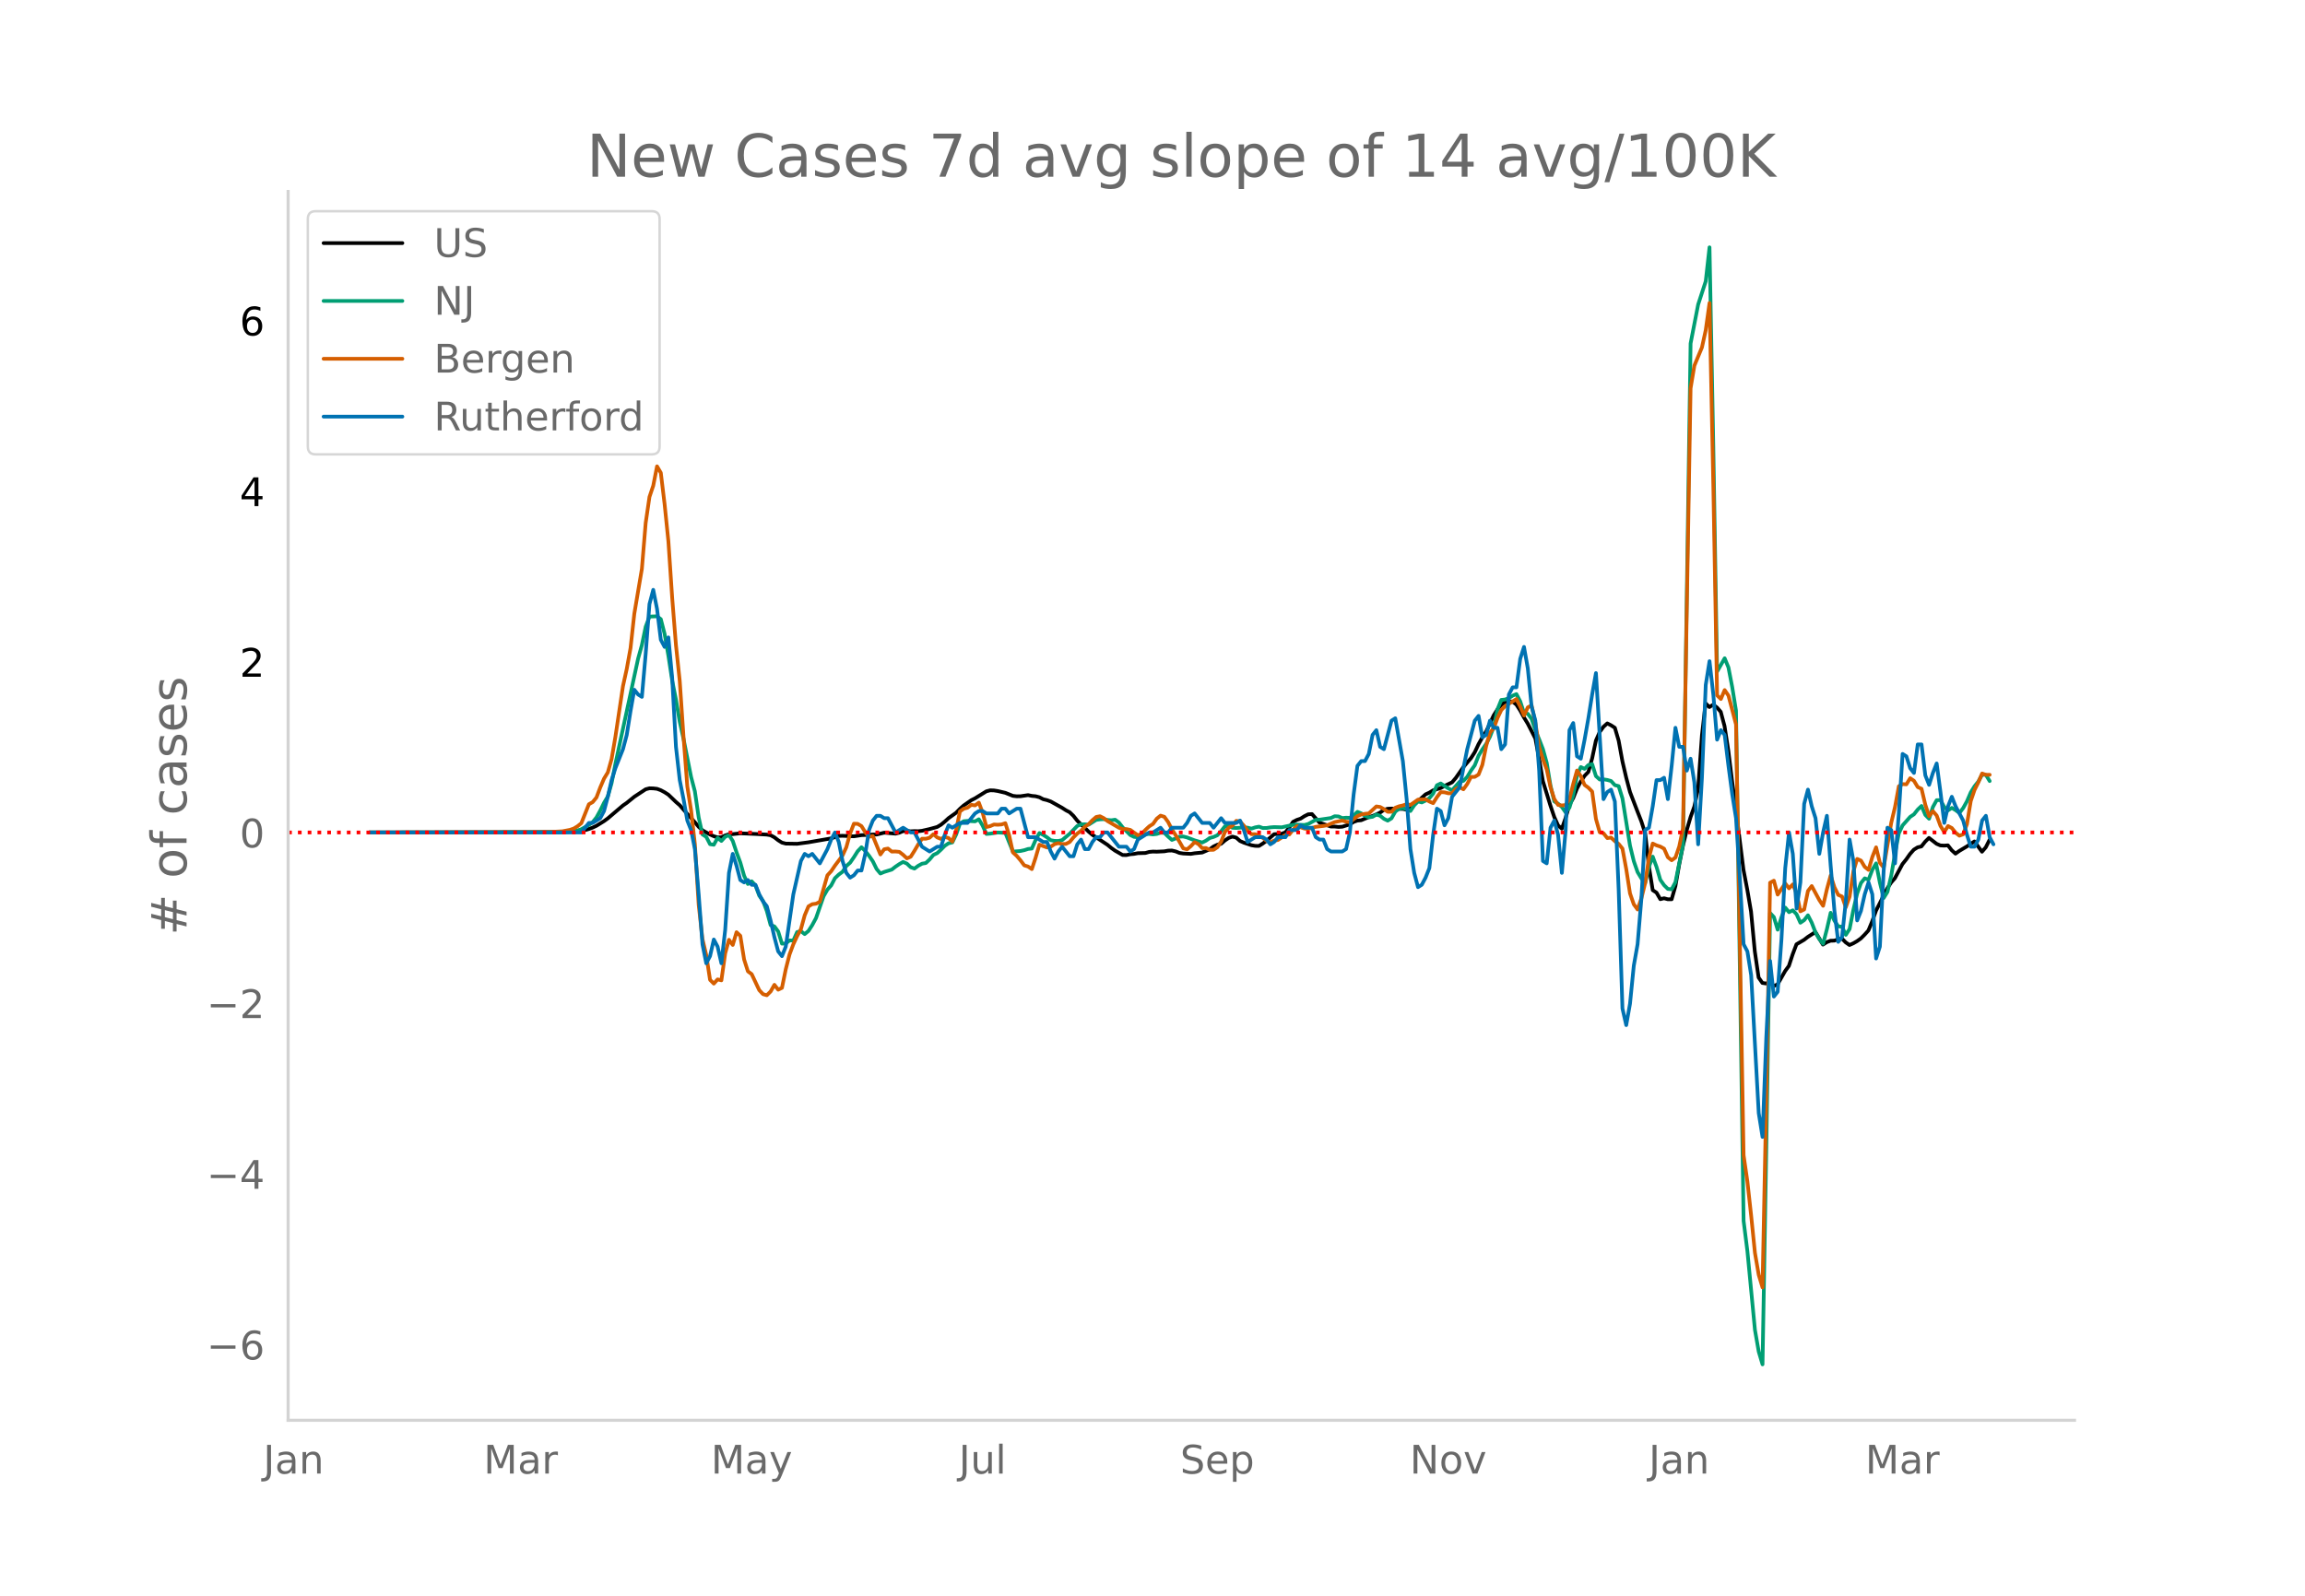<svg height="864" viewBox="0 0 936 648" width="1248" xmlns="http://www.w3.org/2000/svg" xmlns:xlink="http://www.w3.org/1999/xlink"><defs><style>*{stroke-linecap:butt;stroke-linejoin:round}</style></defs><g id="figure_1"><path d="M0 648h936V0H0z" style="fill:#fff" id="patch_1"/><g id="axes_1"><path d="M117 576.72h725.4V77.76H117z" style="fill:none" id="patch_2"/><path clip-path="url(#p1229c9a448)" d="m149.973 338.045 76.86-.139 7.685-.325 1.537-.177 1.538-.31 1.537-.46 1.537-.578 1.537-.725 3.075-1.897 1.537-1.119 6.148-5.229 1.538-1.062 3.074-2.495 4.612-3.033 1.537-.4 1.537.044 1.537.176 1.537.566 1.538.823 1.537.998 3.074 2.955 1.537 1.327 3.075 3.54 3.074 3.374 1.537 1.848 1.537 1.415 3.075 1.7 1.537.705 1.537.48 1.537-.067 1.538-.726 1.537-.499 1.537-.044 3.074-.325 6.15.258 4.61.263 1.538.263 1.537.84 1.537 1.195 1.537.96 1.538.398 4.611.08 4.612-.612 9.223-1.597 3.074-.997 1.537-.05 4.612.207 3.074-.47 3.075-.125 1.537-.137 1.537.02 3.075-.757 4.611.398 1.537-.392 1.538-.647 1.537-.045 1.537.122 1.537-.086 1.537.053 1.537-.178 3.075-.703 3.074-.845 1.537-.907 1.538-1.256 1.537-1.411 3.074-2.189 1.537-1.585 1.538-1.367 3.074-2.144 1.537-.774 4.612-2.853 1.537-.393 1.537.053 1.537.243 3.075.719 3.074 1.24 1.537.172 1.537-.019 3.075-.46 1.537.319 1.537.144 1.537.405 1.538.803 1.537.365 1.537.554 4.612 2.57 1.537.996 1.537.8 1.537 1.481 1.537 1.942 1.537 1.543 1.538 1.375 1.537 1.546 1.537 1.292 6.149 4.07 1.537 1.277 1.537 1.088 3.075 1.763 1.537.01 1.537-.331 1.537-.128 1.537-.295 3.075-.08 1.537-.442 1.537-.136 1.537.047 3.075-.147 1.537-.28 1.537-.047 1.537.358 1.537.625 1.538.232 3.074.15 1.537-.258 3.075-.3 3.074-1.33 1.537-1.115 1.537-.721 1.537-.388 1.538-1.337 1.537-1.042 1.537-.524 1.537.421 1.537 1.361 1.538.672 3.074 1.04 1.537.26 1.537.026 1.538-.964 1.537-1.134 3.074-2.666 3.075-.166 1.537-.62 1.537-1.93 1.537-2.298 1.537-.79 1.537-.52 1.538-.993 1.537-.769 1.537-.088 3.074 3.501 4.612 1.574 1.537-.003 1.537.155 1.538-.094 3.074-.95 1.537-1.01 1.537-.526 1.538-.144 3.074-1.279 1.537-.453 1.537-.623 1.537-.758 1.538-1.091 1.537-.46 1.537-.074 3.074.156 1.538-.025 1.537.365 1.537-.5 1.537-1.691 3.075-2.68 1.537-1.393 1.537-.704 1.537-.936 3.075-.927 1.537-.857 3.074-1.461 1.537-1.812 3.075-4.403 3.074-3.626 1.537-2.404 1.537-3.274 1.538-2.73 1.537-2.368 3.074-6.596 1.537-2.411 1.538-1.833 1.537-1.11 1.537-.38 1.537.193 1.537 1.205 1.538 2.391 1.537 2.822 1.537 2.522 3.074 6.023 1.537 8.26 1.538 9.083 3.074 10.003 1.537 4.539 1.537 3.423 1.538 1.314 1.537-4.425 1.537-5.339 1.537-2.679 1.537-3.862 1.538-2.875 1.537-2.296 1.537-1.59 1.537-5.505 1.537-7.233 1.538-3.486 1.537-2.109 1.537-1.363 1.537.783 1.537.997 1.537 5.22 1.538 8.43 1.537 6.62 1.537 5.82 3.074 8.02 1.538 3.917 1.537 4.747 1.537 13.562 1.537 9.602 1.537 1.012 1.538 2.658 1.537-.375 1.537.416 1.537-.01 1.537-5.383 1.537-8.816 1.538-7.66 1.537-6.279 1.537-5.26 1.537-4.281 1.537-7.455 1.538-21.429L692.6 285.6l1.537 1.51 1.537-.96 1.537 1.14 1.538 1.758 1.537 5.768 1.537 9.976 1.537 12.444 1.537 11.507 3.075 24.447 1.537 7.966 1.537 8.998 1.537 16.178 1.537 10.612 1.538 2.198 1.537.235 1.537-.751 1.537 1.768 1.537-.65 3.075-5.416 1.537-2.11 1.537-4.703 1.537-4.066 3.075-1.8 1.537-1.193 3.074-1.972 3.075 5.09 1.537-.983 1.537-.59 1.537-.043 1.537-.524 1.538-.334 1.537 1.565 1.537 1.074 1.537-.674 1.537-.89 1.538-1.091 1.537-1.54 1.537-1.698 1.537-3.7 1.537-4.309 4.612-9.126 1.537-2.348 1.537-1.753 3.075-5.742 1.537-1.907 1.537-2.192 1.537-1.74 1.537-.954 1.538-.37 1.537-1.928 1.537-1.53 3.074 2.383 1.538.665 1.537.085 1.537-.114 1.537 1.974 1.537 1.4 1.538-1.098 3.074-1.825 3.074-2.035 3.075 4.179 1.537-1.78 1.537-3.032h0" style="fill:none;stroke:#000;stroke-linecap:round;stroke-width:1.5" id="line2d_1"/><path clip-path="url(#p1229c9a448)" d="m149.973 338.04 76.86-.098 4.61-.227 1.538-.187 1.537-.32 1.537-.474 3.075-1.772 1.537-1.1 1.537-1.927 1.537-2.787 1.538-3.15 1.537-2.579 1.537-5.418 1.537-7.823 9.223-42.716 1.537-5.523 1.538-7.427 1.537-4.138 3.074-.113 1.537 1.152 1.538 6.005 1.537 8.844 1.537 10.066 1.537 7.745 1.537 9.031 1.538 6.939 3.074 15.472 1.537 5.834 1.537 10.564 1.537 6.92 1.538.998 1.537 2.964 1.537.229 1.537-2.771 1.537 1.228 1.538-1.674 1.537-.709 1.537 2.365 1.537 4.64 1.537 4.144 1.538 5.35 1.537 3.367 1.537-1.1 1.537 1.713 1.537 4.112 1.537 2.152 1.538 4.116 1.537 5.699 1.537.51 1.537 2.081 1.537 4.945 1.538-.058 1.537-1.254 1.537.046 1.537-3.434 1.537-.37 1.538 1.186 1.537-1.272 1.537-2.394 1.537-2.86 3.075-8.862 1.537-2.661 1.537-1.716 1.537-2.95 1.537-1.453 1.537-1.133 1.538-2.353 1.537-1.34 1.537-2.219 1.537-2.44 1.537-1.622 1.538 1.529 1.537 1.946 1.537 2.251 1.537 3.114 1.537 1.837 1.538-.643 3.074-.95 1.537-1.196 1.537-1.04 1.538-.883 1.537.689 1.537 1.463 1.537.551 1.537-1.138 1.537-.842 1.538-.273 1.537-1.447 1.537-1.837 1.537-.733 1.537-1.397 1.538-1.57 1.537-1.026 1.537-.354 1.537-3.185 1.537-4.385 1.538-1.043 1.537-.125 3.074.19 1.537-.851 1.538 2.56 1.537 3.394 1.537-.124 3.074-.456 3.075.14 3.074 7.61 3.074-.24 1.538-.332 1.537-.494 1.537-.169 1.537-3.493 1.537-2.815 1.538.749 1.537.995 1.537 1.18 1.537.27 1.537.035 1.538-.342 3.074-2.588 3.074-3.177 1.537-.633 1.538-.034 1.537.154 3.074-1.94 1.537-.218 1.538-.09 1.537.335 1.537.125 1.537-.229 1.537 1.169 1.538 1.968 3.074 3.09 1.537.75 1.537.157 3.075-1.276 1.537-.063 1.537.185 1.537-.184 1.537-.503 1.538.05 1.537 1.522 1.537 1.346 1.537-.601 1.537-.725 1.538-.061 1.537.394 3.074 1.166 3.075.894 1.537-.764 1.537-1.083 1.537-.42 1.537-.683 1.537-1.65 1.538-1.987 1.537-.19 1.537.776 1.537.09 3.075-.252 1.537.114 1.537.406 1.537-.52 1.537-.292 1.538.555 1.537-.018 1.537-.239 1.537-.125 3.075.091 4.611-.997 1.537-.08 3.075.138 1.537-.4 3.074-1.688 1.537-.072 4.612-.673 1.537-.724 1.537.085 1.538.665 1.537-.153 1.537.068 1.537-.94 1.537-1.499 1.538.613 1.537.98 1.537.655 1.537-.24 1.537-.913 1.537.492 1.538 1.242 1.537.744 1.537-.933 1.537-2.721 1.537-1.19 1.538-.233 1.537.404 1.537.762 1.537-2.325 1.537-1.566 1.538.408 1.537-.729 1.537-1.015 1.537-1.841 1.537-3.386 1.538-.737 3.074 2.005 1.537.784 3.074-3.507 1.538-.34 1.537-1.62 1.537-2.549 1.537-2.153 1.537-3.902 1.538-2.54 1.537-2.237 1.537-2.88 1.537-3.985 1.537-7.182 1.538-3.822 1.537-.16 1.537-.574 1.537-.983 1.537-.641 1.538 2.944 1.537 4.703 1.537.335 1.537 2.054 1.537 4.62 1.537 3.694 1.538 3.993 1.537 5.544 1.537 9.3 1.537 6.38 1.537.936 1.538 1.32 1.537 2.22 1.537-1.93 1.537-5.065 1.537-7.897 1.538-3.527 1.537.733 1.537-1.545 1.537-.38 1.537 4.869 1.538 1.391 1.537-.072 1.537.241 1.537.428 1.537 1.686 1.537.38 1.538 4.99 3.074 19.177 1.537 6.31 1.537 4.445 1.538 2.557 1.537 1.852 1.537-6.567 1.537-4.118 1.537 4.154 1.538 5.257 1.537 2.185 1.537 1.523 1.537.143 1.537-2.89 3.075-15.22 3.074-203.525 3.074-15.837 3.075-9.43 1.537-13.781 1.537 80.61 1.537 91.681 3.075-5.42 1.537 3.734 1.537 8.004 1.537 9.523 3.075 207.19 1.537 12.22 3.074 32.07 1.537 8.83 1.538 5.158 1.537-87.99 1.537-95.289 1.537 1.648 1.537 5.116 1.538-5.03 1.537-3.941 1.537 1.863 1.537-.76 1.537 1.614 1.538 3.437 1.537-1.049 1.537-1.978 1.537 2.997 1.537 3.991 1.538 2.66 1.537 1.923 1.537-5.904 1.537-6.682 1.537 3.21 1.537 2.311 1.538.118 1.537 3.32 1.537-2.377 1.537-7.803 1.537-6.598 1.538-4.278 1.537-1.905 1.537.59 1.537-4.045 1.537-2.61 1.538 7.867 1.537 6.206 1.537-2.49 1.537-6.626 1.537-9.023 1.538-8.115 1.537-3.243 3.074-3.465 1.537-1.021 1.537-1.953 1.538-1.46 1.537 3.637 1.537 1.557 1.537-4.751 1.537-2.781 1.538-.034 1.537 2.82 1.537 1.356 1.537-1.011 1.537.922 1.538 1.146 1.537-1.998 1.537-2.761 1.537-3.587 1.537-2.494 1.538-1.915 1.537-2.812 1.537.101 1.537 2.504h0" style="fill:none;stroke:#009e73;stroke-linecap:round;stroke-width:1.5" id="line2d_2"/><path clip-path="url(#p1229c9a448)" d="m149.973 338.04 67.636-.095 6.149-.133 4.611-.247 3.075-.588 1.537-.53 1.537-.93 1.537-1.233 3.075-7.7 1.537-.872 1.537-1.878 1.537-4.077 1.538-3.585 1.537-2.522 1.537-5.462 1.537-8.97 3.074-20.578 1.538-6.998 1.537-8.478 1.537-13.958 3.074-18.226 1.538-18.624 1.537-10.564 1.537-4.57 1.537-7.852 1.537 2.617 1.538 12.745 1.537 15.077 1.537 22.93 1.537 19.23 1.537 14.585 1.538 22.758 1.537 20.065 1.537 9.71 1.537 13.75 1.537 24.542 1.537 13.977 1.538 6.449 1.537 10.07 1.537 1.536 1.537-1.706 1.537.379 1.538-10.943 1.537-5.52 1.537 2.087 1.537-5.177 1.537 1.46 1.538 9.615 1.537 4.818 1.537 1.137 3.074 6.506 1.537 1.63 1.538.437 1.537-1.517 1.537-2.712 1.537 1.972 1.537-.74 1.538-7.548 1.537-6.03 1.537-4.116 1.537-3.3 1.537-2.826 1.538-5.614 1.537-3.66 1.537-.892 1.537-.19 1.537-.777 3.075-10.753 1.537-1.67 1.537-2.275 3.074-4.078 1.538-3.394 1.537-5.576 1.537-3.964 1.537.057 1.537.91 1.538 2.485 1.537 1.84 1.537-.285 3.074 7.491 1.538-2.124 1.537-.284 1.537 1.232 1.537-.038 1.537.152 1.538 1.195 1.537 1.441 1.537-.645 1.537-2.427 1.537-2.636 1.537-2.276 1.538.019 1.537-.417 1.537-1.442 1.537 1.328 1.537.607 1.538-.816 1.537.455 1.537 1.423 1.537-4.59 1.537-7.624 1.538-1.119 1.537-.398 1.537-1.176 1.537.228 1.537-1.12 1.538 4.06 1.537 5.84 1.537-.36 1.537-.664 1.537.095 1.537-.114 1.538-.512 1.537 4.855 1.537 7.018 1.537 1.384 1.537 1.82 1.538 2.05 1.537.473 1.537 1.043 1.537-4.646 1.537-5.273 3.075 1.138 1.537-.341 1.537-1.024 1.537-.398 1.538.379 1.537-.057 1.537-.797 1.537-1.877 1.537-1.555 1.537-1.1 1.538-1.67 1.537-1.023 1.537-1.612 1.537-1.328 1.537-.285 1.538.778 1.537 1.195 4.611 2.693 1.538.569 1.537-.019 1.537.322 3.074 2.2 1.538-.569 1.537-1.63 1.537-1.423 1.537-.986 1.537-2.143 1.537-1.233 1.538.474 1.537 2.124 1.537 2.997 1.537 2.37 3.075 5.33 1.537.398 1.537-1.29 1.537-1.63 1.537.777 1.538 1.65 1.537-.038 1.537.74 1.537-.02 1.537-1.024 1.537-2.294 1.538-3.926 1.537-1.707 1.537-.872 1.537-1.935 1.537.247 1.538 1.706 1.537 2.106 1.537 1.346 1.537.02 1.537.644 1.538.853 1.537 1.176 1.537.588 1.537-.664 1.537-.246 3.075-2.03 1.537-.208 1.537-1.935 1.537-1.479 3.075 1.005 1.537.171 3.074-.872 3.075-.36 1.537-.266 3.074-1.309 3.075-.607 1.537.455 1.537.19 3.074-2.465 1.538-.645 1.537-.285 1.537-.151 3.074-2.845 1.537.227 1.538.854 1.537 1.1 1.537-.02 1.537-1.63 1.537-.588 1.538-.342 1.537-.512 1.537.323 3.074-2.181 3.075-.114 1.537.891 1.537.664 1.537-2.446 1.538-2.03 1.537.076 1.537.398 1.537-.018 1.537-1.821 1.537-.607 1.538.815 1.537-2.143 1.537-2.882 1.537-.02 1.537-.948 1.538-3.944 1.537-7.606 1.537-5.5 1.537-1.687 1.537-4.21 1.538-3.244 1.537-1.555 4.611-2.902 1.538 3.035 1.537 3.66 1.537-3.319 1.537-.796 1.537 7.055 1.537 9.862 1.538 4.95 1.537 4.134 1.537 7.245 1.537 4.78 1.537 2.389 1.538.208 1.537-.17 1.537-2.428 1.537-6.145 1.537-5.443 1.538 2.295 1.537 3.566 1.537 1.119 1.537 1.574 1.537 11.113 1.538 5.425 1.537.398 1.537 1.953 1.537-.19 1.537 1.442 1.537 1.119 1.538 1.896 1.537 8.307 1.537 9.9 1.537 4.438 1.537 2.086 1.538-4.532 1.537-6.202 1.537-10.298 1.537-5.747 1.537.74 1.538.493 1.537.853 1.537 3.49 1.537 1.214 1.537-1.1 1.537-4.514 1.538-7.358 3.074-178.692 1.537-9.199 3.075-7.396 1.537-7.017 1.537-11.02 1.537 73.681 1.537 85.648 1.538 1.48 1.537-3.623 1.537 2.238 3.074 11.72 3.075 174.937 1.537 10.602 1.537 13.958 1.537 15.097 1.537 8.933 1.538 5.082 1.537-77.568 1.537-86.786 1.537-.815 1.537 5.651 3.075-4.532 1.537 1.991 1.537-1.593 1.537 3.622 1.538 7.302 1.537-.74 1.537-7.529 1.537-1.991 3.075 5.69 1.537 2.332 1.537-6.695 1.537-5.632 1.537 4.798 1.537 3.091 1.538.664 1.537 4.362 1.537-4.305 1.537-10.26 1.537-5.064 1.538.664 1.537 2.56 1.537 1.233 1.537-5.235 1.537-3.926 1.538 6.316 1.537 1.859 3.074-18.15 1.537-6.43 1.538-8.401 1.537-.873 1.537.095 1.537-2.484 1.537 1.043 1.537 2.56 1.538.683 1.537 6.486 1.537 4.647 1.537-2.049 1.537 1.783 1.538 4.21 1.537 2.504 1.537-2.447 1.537.797 1.537 1.915 1.538 1.214 1.537-.569 1.537-4.115 1.537-9.37 1.537-4.513 1.538-3.091 1.537-3.604 1.537.55 1.537-.019h0" style="fill:none;stroke:#d55e00;stroke-linecap:round;stroke-width:1.5" id="line2d_3"/><path clip-path="url(#p1229c9a448)" d="M149.973 338.04h86.082l3.075-3.864h1.537l3.074-1.932 1.538-2.898 1.537-5.796 1.537-6.761 1.537-4.83 3.074-7.727 1.538-5.796 1.537-9.66 1.537-8.693 1.537 1.932 1.537.966 1.538-17.387 1.537-20.285 1.537-5.795 1.537 7.727 1.537 12.557 1.538 2.898 1.537-3.864 1.537 16.421 1.537 28.013 1.537 13.523 1.538 7.727 1.537 8.694 1.537 3.863 1.537 7.728 1.537 18.353 1.537 20.285 1.538 7.727 1.537-2.898 1.537-6.761 1.537 2.897 1.537 6.762 1.538-13.523 1.537-23.183 1.537-7.727 1.537 4.83 1.537 5.795 1.538.966 1.537-.966 1.537 1.932h1.537l1.537 3.864 1.537 2.898 1.538 1.932 1.537 5.795 1.537 6.762 1.537 5.795 1.537 1.932 1.538-3.864 3.074-21.25 3.074-13.523 1.538-2.898 1.537.966 1.537-.966 3.074 3.864 3.075-5.796 1.537-3.864 1.537-2.898 1.537 3.864 1.537 7.728 1.538 4.83 1.537 1.931 1.537-.966 1.537-1.932h1.537l1.538-6.761 1.537-9.66 1.537-3.863 1.537-1.932h1.537l1.538.966h1.537l3.074 5.795 3.075-1.931 3.074 1.931h1.537l3.074 5.796 3.075 1.932 3.074-1.932h1.537l1.538-4.83 1.537-3.863 1.537.966 3.074-1.932h3.075l3.074-3.864 1.537-.966h1.538l1.537.966h4.611l1.537-1.932h1.538l1.537 1.932 3.074-1.932h1.537l3.075 11.591h3.074l3.075 1.932h1.537l1.537 3.864 1.537 2.898 1.537-2.898 1.538-1.932 3.074 3.864h1.537l1.537-4.83 1.537-1.932 1.538 3.864h1.537l1.537-2.898 1.537-1.932h1.537l1.538-1.932h1.537l4.611 5.796h3.075l1.537 1.932 1.537-.966 1.537-3.864 4.612-2.898h1.537l3.074-1.931 1.538 1.931h1.537l1.537-1.931h4.612l1.537-1.932 1.537-2.898 1.537-.966 3.075 3.864h3.074l1.537 1.932 3.074-3.864 1.538 1.932h4.611l1.537-.966 1.538 3.863 1.537 4.83 3.074-1.932h3.075l1.537.966 1.537 1.932 1.537-.966 1.537-1.932h3.075l1.537-2.898h3.074l1.537-1.931 1.538.966h3.074l1.537 3.863 1.537.966h1.538l1.537 3.864 1.537.966h4.612l1.537-.966 1.537-6.762 1.537-15.455 1.537-11.59 1.538-1.933h1.537l1.537-2.898 1.537-7.727 1.537-1.932 1.537 6.762 1.538.966 3.074-11.592 1.537-.966 3.075 17.387 1.537 15.455 1.537 20.285 1.537 9.66 1.537 5.795 1.538-.966 1.537-2.898 1.537-3.863 1.537-13.524 1.537-10.625 1.538.966 1.537 5.796 1.537-2.898 1.537-8.694 3.074-3.863 3.075-15.455 3.074-11.592 1.537-1.932 1.538 8.694 1.537-.966 1.537-5.796 1.537 2.898h1.537l1.538 8.694 1.537-1.932 1.537-20.285 1.537-2.898h1.537l1.538-11.591 1.537-4.83 1.537 8.694 1.537 15.455 1.537 5.795 1.537 20.285 1.538 36.706 1.537.966 1.537-14.49 1.537-2.897 1.537 5.795 1.538 15.455 1.537-17.387 1.537-40.569 1.537-2.898 1.537 13.523 1.538.966 1.537-7.727 1.537-8.694 1.537-9.659 1.537-8.693 3.075 51.194 1.537-2.898 1.537-.965 1.537 4.83 1.537 35.739 1.538 48.297 1.537 6.761 1.537-8.693 1.537-15.455 1.537-8.693 1.538-18.353 1.537-28.013 1.537-.965 1.537-8.694 1.537-10.625h1.538l1.537-.966 1.537 8.693 1.537-13.523 1.537-15.455 1.537 7.728h1.538l1.537 9.659 1.537-4.83 1.537 9.66 1.537 25.114 1.538-27.046 1.537-37.672 1.537-9.66 1.537 13.524 1.537 18.353 1.538-3.864 1.537 1.932 1.537 12.557 1.537 11.591 1.537 9.66 1.538 24.148 1.537 27.047 1.537 2.897 1.537 9.66 3.074 56.024 1.538 9.66 1.537-40.57 1.537-30.91 1.537 14.49 1.537-1.933 1.538-21.25 1.537-28.978 1.537-14.49 1.537 8.694 1.537 22.216 1.538-10.625 1.537-31.876 1.537-5.795 1.537 6.761 1.537 4.83 1.538 14.489 1.537-8.694 1.537-6.761 1.537 20.285 1.537 18.352 1.537 12.558 1.538-1.932 1.537-14.49 1.537-25.114 1.537 8.694 1.537 24.148 1.538-3.864 1.537-6.761 1.537-4.83 1.537 4.83 1.537 26.08 1.538-4.83 1.537-30.91 1.537-17.386 1.537.965 1.537 13.524 1.538-20.285 1.537-24.149 1.537.966 1.537 4.83 1.537 1.932 1.537-11.591h1.538l1.537 12.557 1.537 3.864 1.537-4.83 1.537-3.864 1.538 11.591 1.537 12.558 1.537-6.762 1.537-3.864 1.537 3.864 3.075 5.796 1.537 5.795 1.537 4.83h1.537l1.538-2.898 1.537-7.727 1.537-1.932 1.537 8.693 1.537 2.898h0" style="fill:none;stroke:#0072b2;stroke-linecap:round;stroke-width:1.5" id="line2d_4"/><path clip-path="url(#p1229c9a448)" d="M117 338.04h725.4" style="fill:none;stroke:red;stroke-dasharray:1.5,2.475;stroke-dashoffset:0;stroke-width:1.5" id="line2d_5"/><path d="M117 576.72V77.76" style="fill:none;stroke:#d3d3d3;stroke-linecap:square;stroke-linejoin:miter;stroke-width:1.25" id="patch_3"/><path d="M117 576.72h725.4" style="fill:none;stroke:#d3d3d3;stroke-linecap:square;stroke-linejoin:miter;stroke-width:1.25" id="patch_4"/><g id="matplotlib.axis_1"><g id="xtick_1"><g style="fill:#696969" transform="matrix(.16 0 0 -.16 106.896 598.378)" id="text_1"><defs><path d="M9.813 72.906h9.859V5.078q0-13.187-5-19.14-5-5.954-16.094-5.954h-3.75v8.297h3.078q6.531 0 9.219 3.672Q9.813-4.39 9.813 5.078z" id="DejaVuSans-74"/><path d="M34.281 27.484q-10.89 0-15.093-2.484-4.204-2.484-4.204-8.5 0-4.781 3.157-7.594 3.156-2.797 8.562-2.797 7.485 0 12 5.297 4.516 5.297 4.516 14.078v2zm17.922 3.72V0H43.22v8.297Q40.14 3.328 35.547.953q-4.594-2.375-11.234-2.375-8.391 0-13.36 4.719Q6 8.016 6 15.922q0 9.219 6.172 13.906 6.187 4.688 18.437 4.688h12.61v.89q0 6.203-4.078 9.594-4.078 3.39-11.453 3.39-4.688 0-9.141-1.124-4.438-1.125-8.531-3.375v8.312q4.921 1.906 9.562 2.844 4.64.953 9.031.953 11.875 0 17.735-6.156 5.86-6.14 5.86-18.64z" id="DejaVuSans-97"/><path d="M54.89 33.016V0h-8.984v32.719q0 7.765-3.031 11.61-3.031 3.858-9.078 3.858-7.281 0-11.484-4.64-4.204-4.625-4.204-12.64V0H9.08v54.688h9.03v-8.5q3.235 4.937 7.594 7.374Q30.078 56 35.797 56q9.422 0 14.25-5.828 4.844-5.828 4.844-17.156z" id="DejaVuSans-110"/></defs><use xlink:href="#DejaVuSans-74"/><use x="29.492" xlink:href="#DejaVuSans-97"/><use x="90.771" xlink:href="#DejaVuSans-110"/></g></g><g id="xtick_2"><g style="fill:#696969" transform="matrix(.16 0 0 -.16 196.367 598.378)" id="text_2"><defs><path d="M9.813 72.906h14.703l18.593-49.61 18.703 49.61h14.704V0H66.89v64.016l-18.797-50h-9.907l-18.796 50V0H9.813z" id="DejaVuSans-77"/><path d="M41.11 46.297q-1.516.875-3.297 1.281Q36.03 48 33.89 48q-7.625 0-11.703-4.953-4.079-4.953-4.079-14.234V0H9.08v54.688h9.03v-8.5q2.844 4.984 7.375 7.39Q30.031 56 36.531 56q.922 0 2.047-.125 1.125-.11 2.484-.36z" id="DejaVuSans-114"/></defs><use xlink:href="#DejaVuSans-77"/><use x="86.279" xlink:href="#DejaVuSans-97"/><use x="147.559" xlink:href="#DejaVuSans-114"/></g></g><g id="xtick_3"><g style="fill:#696969" transform="matrix(.16 0 0 -.16 288.689 598.378)" id="text_3"><defs><path d="M32.172-5.078q-3.797-9.766-7.422-12.735-3.61-2.984-9.656-2.984H7.906v7.516h5.282q3.703 0 5.75 1.765Q21-9.766 23.483-3.219l1.61 4.094-22.11 53.813H12.5l17.094-42.766 17.093 42.766h9.516z" id="DejaVuSans-121"/></defs><use xlink:href="#DejaVuSans-77"/><use x="86.279" xlink:href="#DejaVuSans-97"/><use x="147.559" xlink:href="#DejaVuSans-121"/></g></g><g id="xtick_4"><g style="fill:#696969" transform="matrix(.16 0 0 -.16 389.345 598.378)" id="text_4"><defs><path d="M8.5 21.578v33.11h8.984V21.922q0-7.766 3.016-11.656 3.031-3.875 9.094-3.875 7.265 0 11.484 4.64 4.234 4.64 4.234 12.656v31h8.985V0h-8.984v8.406Q42.047 3.422 37.718 1q-4.313-2.422-10.032-2.422-9.421 0-14.312 5.86Q8.5 10.296 8.5 21.578zM31.11 56z" id="DejaVuSans-117"/><path d="M9.422 75.984h8.984V0H9.422z" id="DejaVuSans-108"/></defs><use xlink:href="#DejaVuSans-74"/><use x="29.492" xlink:href="#DejaVuSans-117"/><use x="92.871" xlink:href="#DejaVuSans-108"/></g></g><g id="xtick_5"><g style="fill:#696969" transform="matrix(.16 0 0 -.16 479.223 598.378)" id="text_5"><defs><path d="M53.516 70.516V60.89q-5.61 2.687-10.594 4-4.984 1.328-9.625 1.328-8.047 0-12.422-3.125t-4.375-8.89q0-4.845 2.906-7.313 2.907-2.453 11.016-3.97l5.953-1.218q11.031-2.11 16.281-7.406 5.25-5.297 5.25-14.172 0-10.61-7.11-16.078-7.093-5.469-20.812-5.469-5.172 0-11.015 1.172Q13.14.922 6.89 3.219v10.156q6-3.36 11.765-5.078 5.766-1.703 11.328-1.703 8.438 0 13.032 3.312 4.593 3.328 4.593 9.485 0 5.359-3.297 8.39-3.296 3.032-10.812 4.547L27.484 33.5q-11.03 2.188-15.968 6.875-4.922 4.688-4.922 13.047 0 9.672 6.812 15.234 6.813 5.563 18.766 5.563 5.14 0 10.453-.938 5.328-.922 10.89-2.765z" id="DejaVuSans-83"/><path d="M56.203 29.594v-4.39H14.891q.593-9.282 5.593-14.142 5-4.859 13.938-4.859 5.172 0 10.031 1.266 4.86 1.265 9.656 3.812v-8.5Q49.266.734 44.187-.344 39.11-1.422 33.892-1.422q-13.094 0-20.735 7.61-7.64 7.625-7.64 20.625 0 13.421 7.25 21.296Q20.016 56 32.328 56q11.031 0 17.453-7.11 6.422-7.093 6.422-19.296zm-8.984 2.64q-.094 7.36-4.125 11.75-4.032 4.407-10.672 4.407-7.516 0-12.031-4.25-4.516-4.25-5.203-11.97z" id="DejaVuSans-101"/><path d="M18.11 8.203v-29H9.077v75.484h9.031v-8.296q2.844 4.875 7.157 7.234Q29.594 56 35.594 56q9.968 0 16.187-7.906 6.235-7.907 6.235-20.797T51.78 6.484q-6.218-7.906-16.187-7.906-6 0-10.328 2.375-4.313 2.375-7.157 7.25zm30.578 19.094q0 9.906-4.079 15.547-4.078 5.64-11.203 5.64-7.14 0-11.218-5.64-4.079-5.64-4.079-15.547 0-9.906 4.078-15.547 4.079-5.64 11.22-5.64 7.124 0 11.202 5.64t4.078 15.547z" id="DejaVuSans-112"/></defs><use xlink:href="#DejaVuSans-83"/><use x="63.477" xlink:href="#DejaVuSans-101"/><use x="125" xlink:href="#DejaVuSans-112"/></g></g><g id="xtick_6"><g style="fill:#696969" transform="matrix(.16 0 0 -.16 572.457 598.378)" id="text_6"><defs><path d="M9.813 72.906h13.28l32.329-60.984v60.984h9.562V0h-13.28L19.39 60.984V0H9.813z" id="DejaVuSans-78"/><path d="M30.61 48.39q-7.22 0-11.422-5.64-4.204-5.64-4.204-15.453 0-9.813 4.172-15.453 4.188-5.64 11.453-5.64 7.188 0 11.375 5.655 4.203 5.672 4.203 15.438 0 9.719-4.203 15.406-4.187 5.688-11.375 5.688zm0 7.61q11.718 0 18.406-7.625 6.703-7.61 6.703-21.078 0-13.422-6.703-21.078-6.688-7.64-18.407-7.64-11.765 0-18.437 7.64-6.656 7.656-6.656 21.078 0 13.469 6.656 21.078Q18.844 56 30.609 56z" id="DejaVuSans-111"/><path d="M2.984 54.688H12.5L29.594 8.797l17.093 45.89h9.516L35.687 0H23.485z" id="DejaVuSans-118"/></defs><use xlink:href="#DejaVuSans-78"/><use x="74.805" xlink:href="#DejaVuSans-111"/><use x="135.986" xlink:href="#DejaVuSans-118"/></g></g><g id="xtick_7"><g style="fill:#696969" transform="matrix(.16 0 0 -.16 669.508 598.378)" id="text_7"><use xlink:href="#DejaVuSans-74"/><use x="29.492" xlink:href="#DejaVuSans-97"/><use x="90.771" xlink:href="#DejaVuSans-110"/></g></g><g id="xtick_8"><g style="fill:#696969" transform="matrix(.16 0 0 -.16 757.441 598.378)" id="text_8"><use xlink:href="#DejaVuSans-77"/><use x="86.279" xlink:href="#DejaVuSans-97"/><use x="147.559" xlink:href="#DejaVuSans-114"/></g></g></g><g id="matplotlib.axis_2"><g id="ytick_1"><g style="fill:#696969" transform="matrix(.16 0 0 -.16 83.912 552.03)" id="text_9"><defs><path d="M10.594 35.5h62.593v-8.297H10.594z" id="DejaVuSans-8722"/><path d="M33.016 40.375q-6.641 0-10.532-4.547-3.875-4.531-3.875-12.437 0-7.86 3.875-12.438 3.891-4.562 10.532-4.562 6.64 0 10.515 4.562 3.875 4.578 3.875 12.438 0 7.906-3.875 12.437-3.875 4.547-10.515 4.547zm19.578 30.922v-8.984q-3.719 1.75-7.5 2.671-3.782.938-7.5.938-9.766 0-14.922-6.594-5.14-6.594-5.875-19.922 2.875 4.25 7.219 6.516 4.359 2.266 9.578 2.266 10.984 0 17.36-6.672 6.374-6.657 6.374-18.125 0-11.235-6.64-18.032-6.641-6.78-17.672-6.78-12.657 0-19.344 9.687-6.688 9.703-6.688 28.109 0 17.281 8.204 27.563 8.203 10.28 22.015 10.28 3.719 0 7.5-.734t7.89-2.187z" id="DejaVuSans-54"/></defs><use xlink:href="#DejaVuSans-8722"/><use x="83.789" xlink:href="#DejaVuSans-54"/></g></g><g id="ytick_2"><g style="fill:#696969" transform="matrix(.16 0 0 -.16 83.912 482.726)" id="text_10"><defs><path d="M37.797 64.313 12.89 25.39h24.906zm-2.594 8.593H47.61V25.391h10.407v-8.203H47.609V0h-9.812v17.188H4.89v9.515z" id="DejaVuSans-52"/></defs><use xlink:href="#DejaVuSans-8722"/><use x="83.789" xlink:href="#DejaVuSans-52"/></g></g><g id="ytick_3"><g style="fill:#696969" transform="matrix(.16 0 0 -.16 83.912 413.422)" id="text_11"><defs><path d="M19.188 8.297h34.421V0H7.33v8.297q5.609 5.812 15.296 15.594 9.703 9.797 12.188 12.64 4.734 5.313 6.609 9 1.89 3.688 1.89 7.25 0 5.813-4.078 9.469-4.078 3.672-10.625 3.672-4.64 0-9.797-1.61-5.14-1.609-11-4.89v9.969Q13.767 71.78 18.938 73q5.188 1.219 9.485 1.219 11.328 0 18.062-5.672 6.735-5.656 6.735-15.125 0-4.5-1.688-8.531-1.672-4.016-6.125-9.485-1.218-1.422-7.765-8.187-6.532-6.766-18.453-18.922z" id="DejaVuSans-50"/></defs><use xlink:href="#DejaVuSans-8722"/><use x="83.789" xlink:href="#DejaVuSans-50"/></g></g><g id="ytick_4"><g style="fill:#696969" transform="matrix(.16 0 0 -.16 97.32 344.118)" id="text_12"><defs><path d="M31.781 66.406q-7.61 0-11.453-7.5Q16.5 51.422 16.5 36.375q0-14.984 3.828-22.484 3.844-7.5 11.453-7.5 7.672 0 11.5 7.5 3.844 7.5 3.844 22.484 0 15.047-3.844 22.531-3.828 7.5-11.5 7.5zm0 7.813q12.266 0 18.735-9.703 6.468-9.688 6.468-28.141 0-18.406-6.468-28.11-6.47-9.687-18.735-9.687-12.25 0-18.718 9.688-6.47 9.703-6.47 28.109 0 18.453 6.47 28.14Q19.53 74.22 31.78 74.22z" id="DejaVuSans-48"/></defs><use xlink:href="#DejaVuSans-48"/></g></g><g id="ytick_5"><use xlink:href="#DejaVuSans-50" transform="matrix(.16 0 0 -.16 97.32 274.814)" id="text_13"/></g><g id="ytick_6"><use xlink:href="#DejaVuSans-52" transform="matrix(.16 0 0 -.16 97.32 205.51)" id="text_14"/></g><g id="ytick_7"><use xlink:href="#DejaVuSans-54" transform="matrix(.16 0 0 -.16 97.32 136.206)" id="text_15"/></g><g style="fill:#696969" transform="matrix(0 -.2 -.2 0 75.753 379.813)" id="text_16"><defs><path d="M51.125 44H36.922l-4.11-16.313h14.313zm-7.328 27.781-5.078-20.265h14.265L58.11 71.78h7.813L60.89 51.516h15.234V44h-17.14l-4-16.313h15.53V20.22H53.079L48 0h-7.813l5.032 20.219H30.906L25.875 0h-7.86l5.079 20.219H7.719v7.468h17.187L29 44H13.281v7.516h17.625l4.985 20.265z" id="DejaVuSans-35"/><path d="M37.11 75.984V68.5h-8.594q-4.828 0-6.72-1.953-1.874-1.953-1.874-7.031v-4.828h14.797v-6.985H19.922V0H10.89v47.703H2.297v6.984h8.594V58.5q0 9.125 4.25 13.297 4.25 4.187 13.468 4.187z" id="DejaVuSans-102"/><path d="M48.781 52.594v-8.407q-3.812 2.11-7.64 3.157-3.828 1.047-7.735 1.047-8.75 0-13.593-5.547-4.829-5.532-4.829-15.547 0-10.016 4.829-15.563 4.843-5.53 13.593-5.53 3.907 0 7.735 1.046 3.828 1.047 7.64 3.156V2.094Q45.016.344 40.984-.531q-4.015-.89-8.562-.89-12.36 0-19.64 7.765-7.266 7.765-7.266 20.953 0 13.375 7.343 21.031Q20.22 56 33.016 56q4.14 0 8.093-.86 3.953-.843 7.672-2.546z" id="DejaVuSans-99"/><path d="M44.281 53.078v-8.5q-3.797 1.953-7.906 2.922-4.094.984-8.5.984-6.688 0-10.031-2.047-3.344-2.046-3.344-6.156 0-3.125 2.39-4.906 2.391-1.781 9.626-3.39l3.078-.688q9.562-2.047 13.593-5.781 4.032-3.735 4.032-10.422 0-7.625-6.032-12.078-6.03-4.438-16.578-4.438-4.39 0-9.156.86Q10.688.296 5.422 2v9.281q4.984-2.594 9.812-3.89 4.829-1.282 9.579-1.282 6.343 0 9.75 2.172 3.421 2.172 3.421 6.125 0 3.656-2.468 5.61-2.453 1.953-10.813 3.765l-3.125.735q-8.344 1.75-12.062 5.39-3.704 3.64-3.704 9.985 0 7.718 5.47 11.906Q16.75 56 26.811 56q4.97 0 9.36-.734 4.406-.72 8.11-2.188z" id="DejaVuSans-115"/></defs><use xlink:href="#DejaVuSans-35"/><use x="83.789" xlink:href="#DejaVuSans-32"/><use x="115.576" xlink:href="#DejaVuSans-111"/><use x="176.758" xlink:href="#DejaVuSans-102"/><use x="211.963" xlink:href="#DejaVuSans-32"/><use x="243.75" xlink:href="#DejaVuSans-99"/><use x="298.73" xlink:href="#DejaVuSans-97"/><use x="360.01" xlink:href="#DejaVuSans-115"/><use x="412.109" xlink:href="#DejaVuSans-101"/><use x="473.633" xlink:href="#DejaVuSans-115"/></g></g><g style="fill:#696969" transform="matrix(.24 0 0 -.24 238.224 71.76)" id="text_17"><defs><path d="M4.203 54.688h8.985l11.234-42.672 11.172 42.672h10.593l11.235-42.672 11.187 42.672h8.985L63.28 0H52.688L40.922 44.828 29.109 0H18.5z" id="DejaVuSans-119"/><path d="M64.406 67.281v-10.39q-4.984 4.64-10.625 6.922-5.64 2.296-11.984 2.296-12.5 0-19.14-7.64-6.641-7.64-6.641-22.094 0-14.406 6.64-22.047 6.64-7.64 19.14-7.64 6.345 0 11.985 2.296 5.64 2.297 10.625 6.938V5.609Q59.234 2.094 53.437.33q-5.78-1.75-12.218-1.75-16.563 0-26.094 10.124-9.516 10.14-9.516 27.672 0 17.578 9.516 27.703 9.531 10.14 26.094 10.14 6.531 0 12.312-1.734 5.797-1.734 10.875-5.203z" id="DejaVuSans-67"/><path d="M8.203 72.906h46.875v-4.203L28.61 0H18.312L43.22 64.594H8.203z" id="DejaVuSans-55"/><path d="M45.406 46.39v29.594h8.985V0h-8.985v8.203Q42.578 3.328 38.25.953q-4.313-2.375-10.375-2.375-9.906 0-16.14 7.906-6.22 7.922-6.22 20.813 0 12.89 6.22 20.797Q17.968 56 27.874 56q6.063 0 10.375-2.375 4.328-2.36 7.156-7.234zm-30.61-19.093q0-9.906 4.079-15.547 4.078-5.64 11.203-5.64 7.125 0 11.219 5.64 4.11 5.64 4.11 15.547 0 9.906-4.11 15.547-4.094 5.64-11.219 5.64-7.125 0-11.203-5.64-4.078-5.64-4.078-15.547z" id="DejaVuSans-100"/><path d="M45.406 27.984q0 9.766-4.031 15.125-4.016 5.375-11.297 5.375-7.219 0-11.25-5.375-4.031-5.359-4.031-15.125 0-9.718 4.031-15.093t11.25-5.375q7.281 0 11.297 5.375 4.031 5.375 4.031 15.093zm8.985-21.203q0-13.953-6.203-20.765Q42-20.797 29.203-20.797q-4.734 0-8.937.703-4.203.703-8.157 2.172v8.735q3.954-2.141 7.813-3.157 3.86-1.031 7.86-1.031 8.843 0 13.234 4.61 4.39 4.609 4.39 13.937v4.453q-2.781-4.844-7.125-7.234Q33.938 0 27.875 0 17.828 0 11.672 7.656q-6.156 7.672-6.156 20.328 0 12.688 6.156 20.344Q17.828 56 27.875 56q6.063 0 10.406-2.39 4.344-2.391 7.125-7.22v8.297h8.985z" id="DejaVuSans-103"/><path d="M12.406 8.297h16.11v55.625l-17.532-3.516v8.985l17.438 3.515h9.86V8.296H54.39V0H12.406z" id="DejaVuSans-49"/><path d="M25.39 72.906h8.297L8.297-9.28H0z" id="DejaVuSans-47"/><path d="M9.813 72.906h9.859V42.094L52.39 72.906h12.703L28.906 38.922 67.672 0H54.688L19.672 35.11V0h-9.86z" id="DejaVuSans-75"/></defs><use xlink:href="#DejaVuSans-78"/><use x="74.805" xlink:href="#DejaVuSans-101"/><use x="136.328" xlink:href="#DejaVuSans-119"/><use x="218.115" xlink:href="#DejaVuSans-32"/><use x="249.902" xlink:href="#DejaVuSans-67"/><use x="319.727" xlink:href="#DejaVuSans-97"/><use x="381.006" xlink:href="#DejaVuSans-115"/><use x="433.105" xlink:href="#DejaVuSans-101"/><use x="494.629" xlink:href="#DejaVuSans-115"/><use x="546.729" xlink:href="#DejaVuSans-32"/><use x="578.516" xlink:href="#DejaVuSans-55"/><use x="642.139" xlink:href="#DejaVuSans-100"/><use x="705.615" xlink:href="#DejaVuSans-32"/><use x="737.402" xlink:href="#DejaVuSans-97"/><use x="798.682" xlink:href="#DejaVuSans-118"/><use x="857.861" xlink:href="#DejaVuSans-103"/><use x="921.338" xlink:href="#DejaVuSans-32"/><use x="953.125" xlink:href="#DejaVuSans-115"/><use x="1005.225" xlink:href="#DejaVuSans-108"/><use x="1033.008" xlink:href="#DejaVuSans-111"/><use x="1094.189" xlink:href="#DejaVuSans-112"/><use x="1157.666" xlink:href="#DejaVuSans-101"/><use x="1219.189" xlink:href="#DejaVuSans-32"/><use x="1250.977" xlink:href="#DejaVuSans-111"/><use x="1312.158" xlink:href="#DejaVuSans-102"/><use x="1347.363" xlink:href="#DejaVuSans-32"/><use x="1379.15" xlink:href="#DejaVuSans-49"/><use x="1442.773" xlink:href="#DejaVuSans-52"/><use x="1506.396" xlink:href="#DejaVuSans-32"/><use x="1538.184" xlink:href="#DejaVuSans-97"/><use x="1599.463" xlink:href="#DejaVuSans-118"/><use x="1658.643" xlink:href="#DejaVuSans-103"/><use x="1722.119" xlink:href="#DejaVuSans-47"/><use x="1755.811" xlink:href="#DejaVuSans-49"/><use x="1819.434" xlink:href="#DejaVuSans-48"/><use x="1883.057" xlink:href="#DejaVuSans-48"/><use x="1946.68" xlink:href="#DejaVuSans-75"/></g><g id="legend_1"><path d="M128.2 184.5h136.45q3.2 0 3.2-3.2V88.96q0-3.2-3.2-3.2H128.2q-3.2 0-3.2 3.2v92.34q0 3.2 3.2 3.2z" style="fill:none;opacity:.8;stroke:#ccc;stroke-linejoin:miter" id="patch_5"/><path d="M131.4 98.718h32" style="fill:none;stroke:#000;stroke-linecap:round;stroke-width:1.5" id="line2d_6"/><g style="fill:#696969" transform="matrix(.16 0 0 -.16 176.2 104.317)" id="text_18"><defs><path d="M8.688 72.906h9.921V28.61q0-11.718 4.235-16.875 4.25-5.14 13.781-5.14 9.469 0 13.719 5.14 4.25 5.157 4.25 16.875v44.297H64.5V27.391q0-14.25-7.063-21.532-7.046-7.28-20.812-7.28-13.828 0-20.89 7.28-7.047 7.282-7.047 21.532z" id="DejaVuSans-85"/></defs><use xlink:href="#DejaVuSans-85"/><use x="73.193" xlink:href="#DejaVuSans-83"/></g><path d="M131.4 122.203h32" style="fill:none;stroke:#009e73;stroke-linecap:round;stroke-width:1.5" id="line2d_8"/><g style="fill:#696969" transform="matrix(.16 0 0 -.16 176.2 127.802)" id="text_19"><use xlink:href="#DejaVuSans-78"/><use x="74.805" xlink:href="#DejaVuSans-74"/></g><path d="M131.4 145.688h32" style="fill:none;stroke:#d55e00;stroke-linecap:round;stroke-width:1.5" id="line2d_10"/><g style="fill:#696969" transform="matrix(.16 0 0 -.16 176.2 151.287)" id="text_20"><defs><path d="M19.672 34.813V8.108H35.5q7.953 0 11.781 3.297 3.844 3.297 3.844 10.078 0 6.844-3.844 10.078-3.828 3.25-11.781 3.25zm0 29.984V42.828h14.61q7.218 0 10.75 2.703 3.546 2.719 3.546 8.282 0 5.515-3.547 8.25-3.531 2.734-10.75 2.734zm-9.86 8.11h25.204q11.28 0 17.375-4.688Q58.5 63.53 58.5 54.89q0-6.703-3.125-10.657-3.125-3.953-9.188-4.922 7.282-1.562 11.313-6.53 4.031-4.954 4.031-12.376 0-9.765-6.64-15.093Q48.25 0 35.984 0H9.812z" id="DejaVuSans-66"/></defs><use xlink:href="#DejaVuSans-66"/><use x="68.604" xlink:href="#DejaVuSans-101"/><use x="130.127" xlink:href="#DejaVuSans-114"/><use x="169.49" xlink:href="#DejaVuSans-103"/><use x="232.967" xlink:href="#DejaVuSans-101"/><use x="294.49" xlink:href="#DejaVuSans-110"/></g><path d="M131.4 169.173h32" style="fill:none;stroke:#0072b2;stroke-linecap:round;stroke-width:1.5" id="line2d_12"/><g style="fill:#696969" transform="matrix(.16 0 0 -.16 176.2 174.773)" id="text_21"><defs><path d="M44.39 34.188q3.172-1.079 6.172-4.594 3-3.516 6.032-9.672L66.609 0H56l-9.313 18.703q-3.624 7.328-7.015 9.719-3.39 2.39-9.25 2.39h-10.75V0h-9.86v72.906h22.266q12.5 0 18.656-5.234 6.157-5.219 6.157-15.766 0-6.89-3.203-11.437-3.204-4.532-9.297-6.282zM19.673 64.797V38.922h12.406q7.125 0 10.766 3.297 3.64 3.297 3.64 9.687 0 6.39-3.64 9.64-3.64 3.25-10.766 3.25z" id="DejaVuSans-82"/><path d="M18.313 70.219V54.688h18.5v-6.985h-18.5V18.016q0-6.688 1.828-8.594 1.828-1.906 7.453-1.906h9.218V0h-9.218q-10.407 0-14.36 3.875-3.953 3.89-3.953 14.14v29.688H2.687v6.984h6.594V70.22z" id="DejaVuSans-116"/><path d="M54.89 33.016V0h-8.984v32.719q0 7.765-3.031 11.61-3.031 3.858-9.078 3.858-7.281 0-11.484-4.64-4.204-4.625-4.204-12.64V0H9.08v75.984h9.03V46.188q3.235 4.937 7.594 7.374Q30.078 56 35.797 56q9.422 0 14.25-5.828 4.844-5.828 4.844-17.156z" id="DejaVuSans-104"/></defs><use xlink:href="#DejaVuSans-82"/><use x="64.982" xlink:href="#DejaVuSans-117"/><use x="128.361" xlink:href="#DejaVuSans-116"/><use x="167.57" xlink:href="#DejaVuSans-104"/><use x="230.949" xlink:href="#DejaVuSans-101"/><use x="292.473" xlink:href="#DejaVuSans-114"/><use x="333.586" xlink:href="#DejaVuSans-102"/><use x="368.791" xlink:href="#DejaVuSans-111"/><use x="429.973" xlink:href="#DejaVuSans-114"/><use x="469.336" xlink:href="#DejaVuSans-100"/></g></g></g></g><defs><clipPath id="p1229c9a448"><path d="M117 77.76h725.4v498.96H117z"/></clipPath></defs></svg>